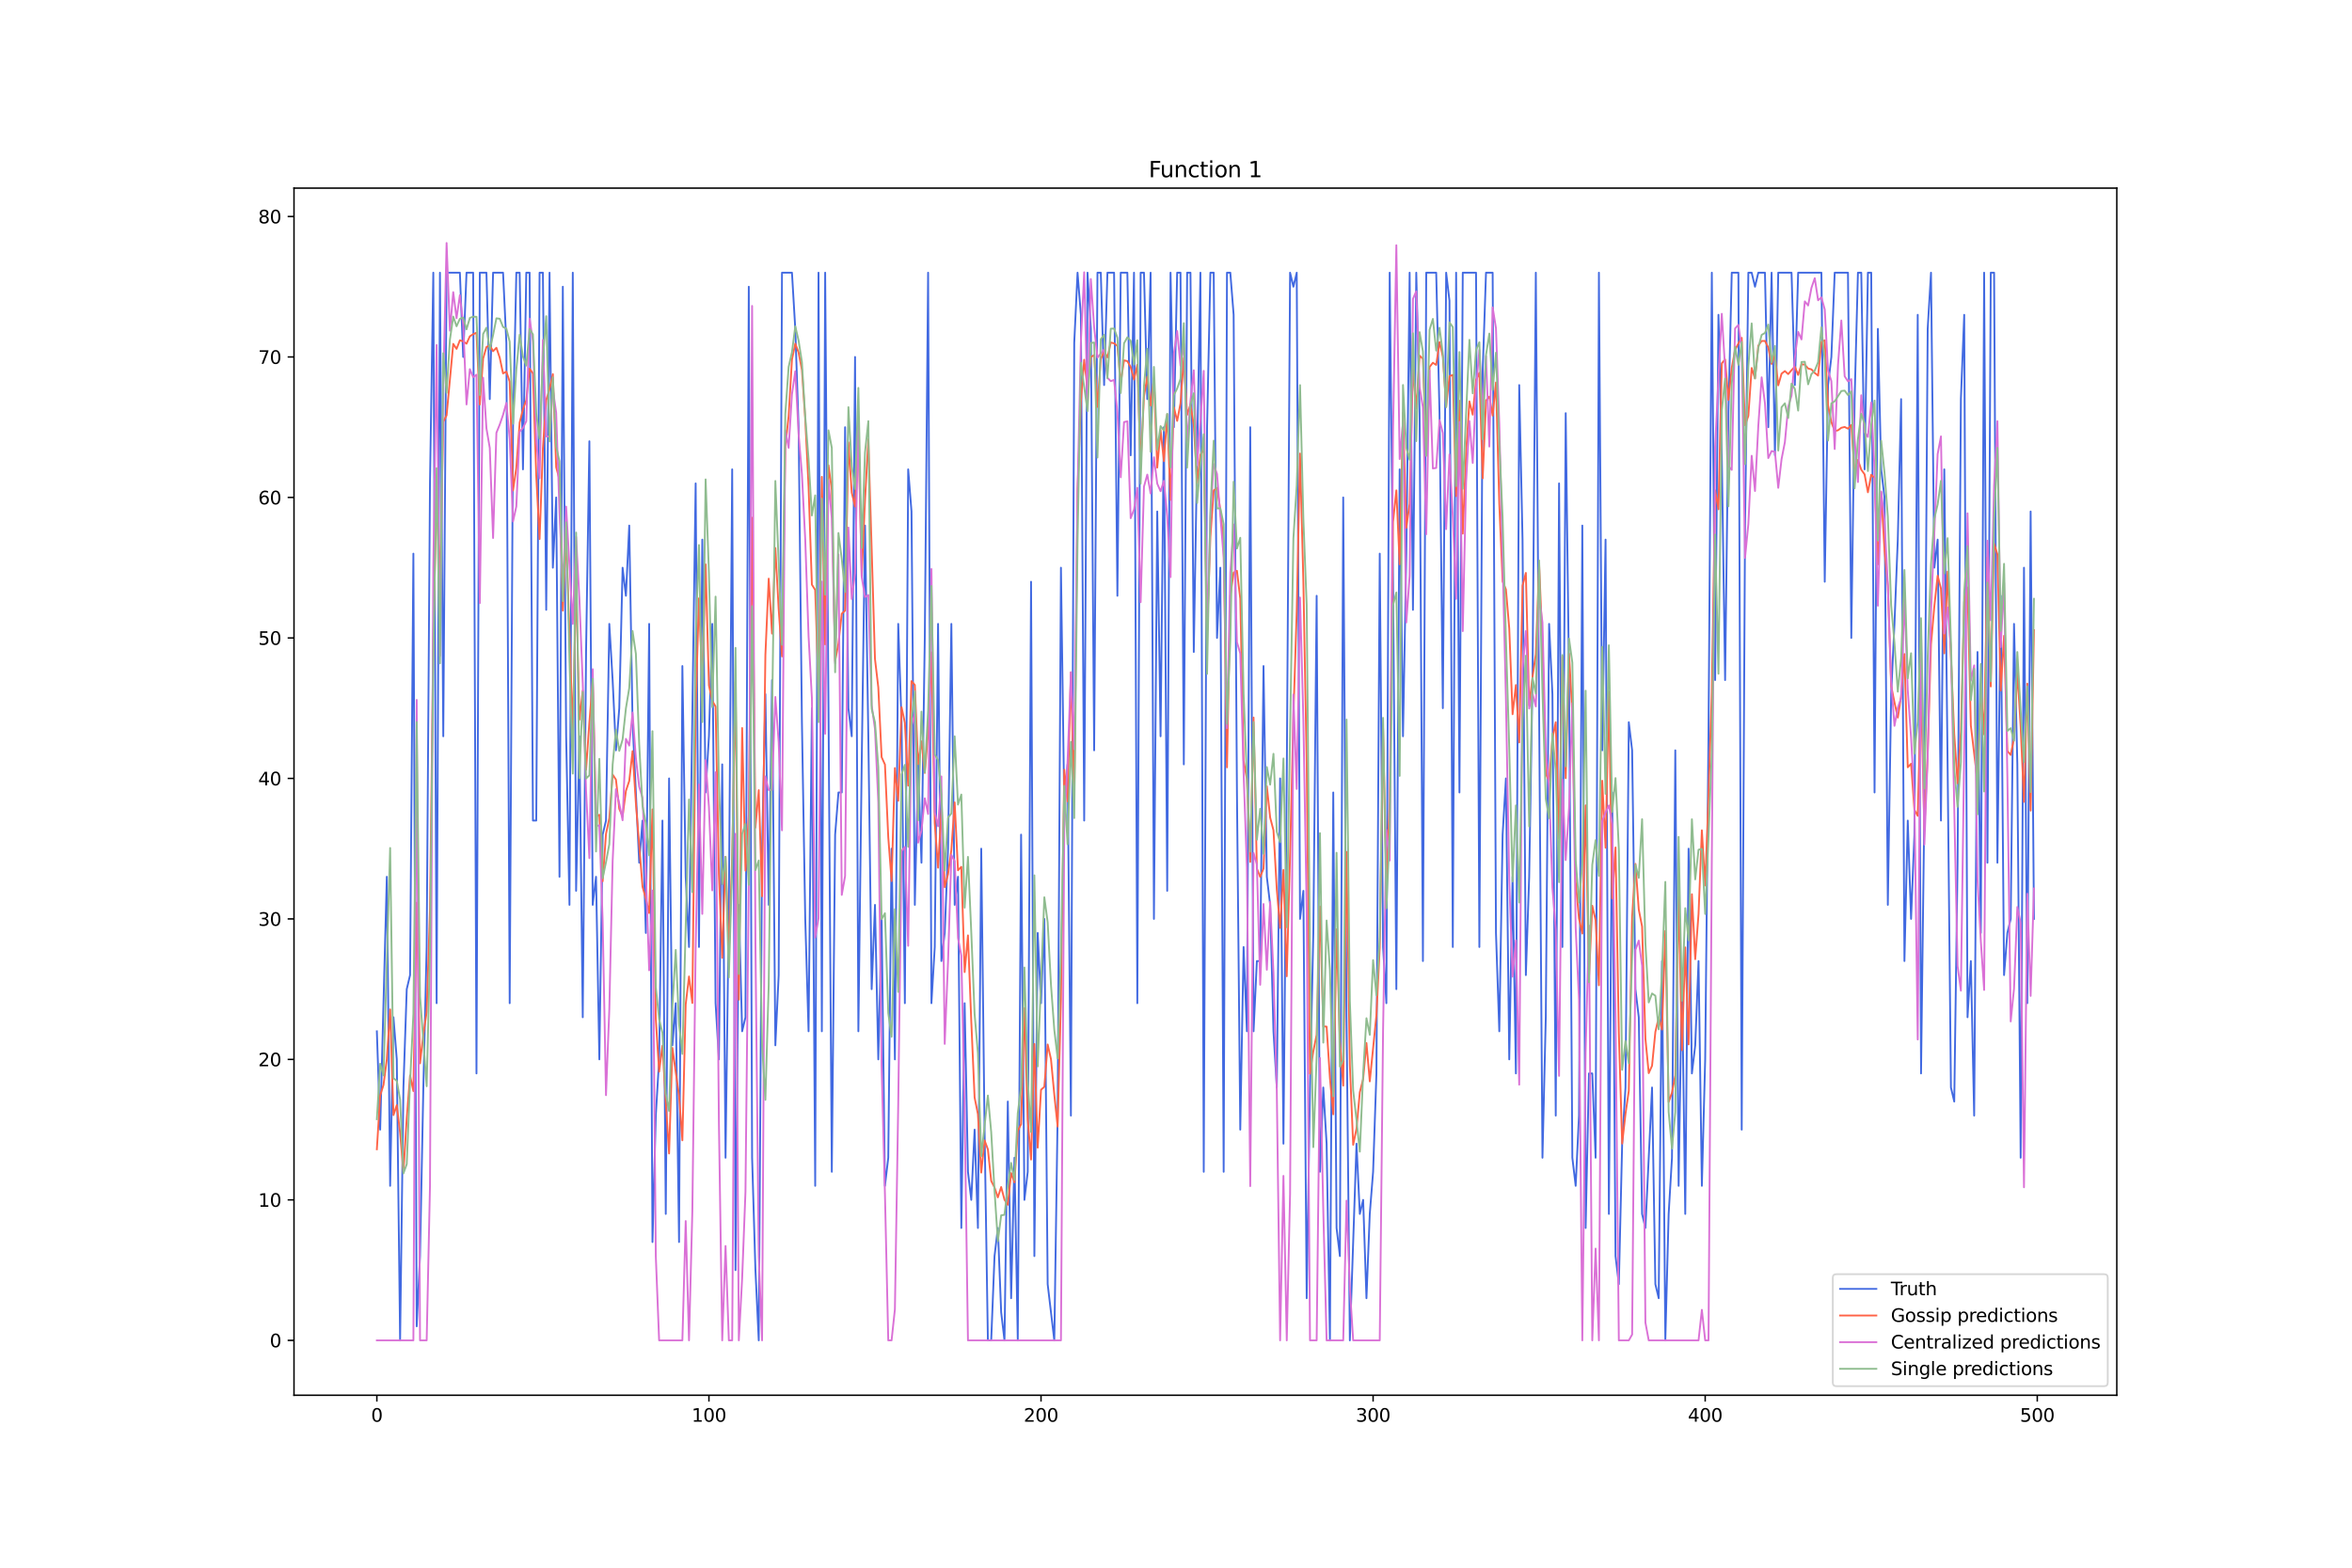 <?xml version="1.0" encoding="utf-8" standalone="no"?>
<!DOCTYPE svg PUBLIC "-//W3C//DTD SVG 1.1//EN"
  "http://www.w3.org/Graphics/SVG/1.1/DTD/svg11.dtd">
<svg xmlns:xlink="http://www.w3.org/1999/xlink" width="1296pt" height="864pt" viewBox="0 0 1296 864" xmlns="http://www.w3.org/2000/svg" version="1.1">
 <defs>
  <style type="text/css">*{stroke-linejoin: round; stroke-linecap: butt}</style>
 </defs>
 <g id="figure_1">
  <g id="patch_1">
   <path d="M 0 864 
L 1296 864 
L 1296 0 
L 0 0 
z
" style="fill: #ffffff"/>
  </g>
  <g id="axes_1">
   <g id="patch_2">
    <path d="M 162 768.96 
L 1166.4 768.96 
L 1166.4 103.68 
L 162 103.68 
z
" style="fill: #ffffff"/>
   </g>
   <g id="matplotlib.axis_1">
    <g id="xtick_1">
     <g id="line2d_1">
      <defs>
       <path id="m1294fb8767" d="M 0 0 
L 0 3.5 
" style="stroke: #000000; stroke-width: 0.8"/>
      </defs>
      <g>
       <use xlink:href="#m1294fb8767" x="207.655" y="768.96" style="stroke: #000000; stroke-width: 0.8"/>
      </g>
     </g>
     <g id="text_1">
      <!-- 0 -->
      <g transform="translate(204.473 783.558) scale(0.1 -0.1)">
       <defs>
        <path id="DejaVuSans-30" d="M 2034 4250 
Q 1547 4250 1301 3770 
Q 1056 3291 1056 2328 
Q 1056 1369 1301 889 
Q 1547 409 2034 409 
Q 2525 409 2770 889 
Q 3016 1369 3016 2328 
Q 3016 3291 2770 3770 
Q 2525 4250 2034 4250 
z
M 2034 4750 
Q 2819 4750 3233 4129 
Q 3647 3509 3647 2328 
Q 3647 1150 3233 529 
Q 2819 -91 2034 -91 
Q 1250 -91 836 529 
Q 422 1150 422 2328 
Q 422 3509 836 4129 
Q 1250 4750 2034 4750 
z
" transform="scale(0.016)"/>
       </defs>
       <use xlink:href="#DejaVuSans-30"/>
      </g>
     </g>
    </g>
    <g id="xtick_2">
     <g id="line2d_2">
      <g>
       <use xlink:href="#m1294fb8767" x="390.639" y="768.96" style="stroke: #000000; stroke-width: 0.8"/>
      </g>
     </g>
     <g id="text_2">
      <!-- 100 -->
      <g transform="translate(381.095 783.558) scale(0.1 -0.1)">
       <defs>
        <path id="DejaVuSans-31" d="M 794 531 
L 1825 531 
L 1825 4091 
L 703 3866 
L 703 4441 
L 1819 4666 
L 2450 4666 
L 2450 531 
L 3481 531 
L 3481 0 
L 794 0 
L 794 531 
z
" transform="scale(0.016)"/>
       </defs>
       <use xlink:href="#DejaVuSans-31"/>
       <use xlink:href="#DejaVuSans-30" x="63.623"/>
       <use xlink:href="#DejaVuSans-30" x="127.246"/>
      </g>
     </g>
    </g>
    <g id="xtick_3">
     <g id="line2d_3">
      <g>
       <use xlink:href="#m1294fb8767" x="573.623" y="768.96" style="stroke: #000000; stroke-width: 0.8"/>
      </g>
     </g>
     <g id="text_3">
      <!-- 200 -->
      <g transform="translate(564.079 783.558) scale(0.1 -0.1)">
       <defs>
        <path id="DejaVuSans-32" d="M 1228 531 
L 3431 531 
L 3431 0 
L 469 0 
L 469 531 
Q 828 903 1448 1529 
Q 2069 2156 2228 2338 
Q 2531 2678 2651 2914 
Q 2772 3150 2772 3378 
Q 2772 3750 2511 3984 
Q 2250 4219 1831 4219 
Q 1534 4219 1204 4116 
Q 875 4013 500 3803 
L 500 4441 
Q 881 4594 1212 4672 
Q 1544 4750 1819 4750 
Q 2544 4750 2975 4387 
Q 3406 4025 3406 3419 
Q 3406 3131 3298 2873 
Q 3191 2616 2906 2266 
Q 2828 2175 2409 1742 
Q 1991 1309 1228 531 
z
" transform="scale(0.016)"/>
       </defs>
       <use xlink:href="#DejaVuSans-32"/>
       <use xlink:href="#DejaVuSans-30" x="63.623"/>
       <use xlink:href="#DejaVuSans-30" x="127.246"/>
      </g>
     </g>
    </g>
    <g id="xtick_4">
     <g id="line2d_4">
      <g>
       <use xlink:href="#m1294fb8767" x="756.607" y="768.96" style="stroke: #000000; stroke-width: 0.8"/>
      </g>
     </g>
     <g id="text_4">
      <!-- 300 -->
      <g transform="translate(747.063 783.558) scale(0.1 -0.1)">
       <defs>
        <path id="DejaVuSans-33" d="M 2597 2516 
Q 3050 2419 3304 2112 
Q 3559 1806 3559 1356 
Q 3559 666 3084 287 
Q 2609 -91 1734 -91 
Q 1441 -91 1130 -33 
Q 819 25 488 141 
L 488 750 
Q 750 597 1062 519 
Q 1375 441 1716 441 
Q 2309 441 2620 675 
Q 2931 909 2931 1356 
Q 2931 1769 2642 2001 
Q 2353 2234 1838 2234 
L 1294 2234 
L 1294 2753 
L 1863 2753 
Q 2328 2753 2575 2939 
Q 2822 3125 2822 3475 
Q 2822 3834 2567 4026 
Q 2313 4219 1838 4219 
Q 1578 4219 1281 4162 
Q 984 4106 628 3988 
L 628 4550 
Q 988 4650 1302 4700 
Q 1616 4750 1894 4750 
Q 2613 4750 3031 4423 
Q 3450 4097 3450 3541 
Q 3450 3153 3228 2886 
Q 3006 2619 2597 2516 
z
" transform="scale(0.016)"/>
       </defs>
       <use xlink:href="#DejaVuSans-33"/>
       <use xlink:href="#DejaVuSans-30" x="63.623"/>
       <use xlink:href="#DejaVuSans-30" x="127.246"/>
      </g>
     </g>
    </g>
    <g id="xtick_5">
     <g id="line2d_5">
      <g>
       <use xlink:href="#m1294fb8767" x="939.591" y="768.96" style="stroke: #000000; stroke-width: 0.8"/>
      </g>
     </g>
     <g id="text_5">
      <!-- 400 -->
      <g transform="translate(930.047 783.558) scale(0.1 -0.1)">
       <defs>
        <path id="DejaVuSans-34" d="M 2419 4116 
L 825 1625 
L 2419 1625 
L 2419 4116 
z
M 2253 4666 
L 3047 4666 
L 3047 1625 
L 3713 1625 
L 3713 1100 
L 3047 1100 
L 3047 0 
L 2419 0 
L 2419 1100 
L 313 1100 
L 313 1709 
L 2253 4666 
z
" transform="scale(0.016)"/>
       </defs>
       <use xlink:href="#DejaVuSans-34"/>
       <use xlink:href="#DejaVuSans-30" x="63.623"/>
       <use xlink:href="#DejaVuSans-30" x="127.246"/>
      </g>
     </g>
    </g>
    <g id="xtick_6">
     <g id="line2d_6">
      <g>
       <use xlink:href="#m1294fb8767" x="1122.575" y="768.96" style="stroke: #000000; stroke-width: 0.8"/>
      </g>
     </g>
     <g id="text_6">
      <!-- 500 -->
      <g transform="translate(1113.032 783.558) scale(0.1 -0.1)">
       <defs>
        <path id="DejaVuSans-35" d="M 691 4666 
L 3169 4666 
L 3169 4134 
L 1269 4134 
L 1269 2991 
Q 1406 3038 1543 3061 
Q 1681 3084 1819 3084 
Q 2600 3084 3056 2656 
Q 3513 2228 3513 1497 
Q 3513 744 3044 326 
Q 2575 -91 1722 -91 
Q 1428 -91 1123 -41 
Q 819 9 494 109 
L 494 744 
Q 775 591 1075 516 
Q 1375 441 1709 441 
Q 2250 441 2565 725 
Q 2881 1009 2881 1497 
Q 2881 1984 2565 2268 
Q 2250 2553 1709 2553 
Q 1456 2553 1204 2497 
Q 953 2441 691 2322 
L 691 4666 
z
" transform="scale(0.016)"/>
       </defs>
       <use xlink:href="#DejaVuSans-35"/>
       <use xlink:href="#DejaVuSans-30" x="63.623"/>
       <use xlink:href="#DejaVuSans-30" x="127.246"/>
      </g>
     </g>
    </g>
   </g>
   <g id="matplotlib.axis_2">
    <g id="ytick_1">
     <g id="line2d_7">
      <defs>
       <path id="m67f935467a" d="M 0 0 
L -3.5 0 
" style="stroke: #000000; stroke-width: 0.8"/>
      </defs>
      <g>
       <use xlink:href="#m67f935467a" x="162" y="738.72" style="stroke: #000000; stroke-width: 0.8"/>
      </g>
     </g>
     <g id="text_7">
      <!-- 0 -->
      <g transform="translate(148.637 742.519) scale(0.1 -0.1)">
       <use xlink:href="#DejaVuSans-30"/>
      </g>
     </g>
    </g>
    <g id="ytick_2">
     <g id="line2d_8">
      <g>
       <use xlink:href="#m67f935467a" x="162" y="661.293" style="stroke: #000000; stroke-width: 0.8"/>
      </g>
     </g>
     <g id="text_8">
      <!-- 10 -->
      <g transform="translate(142.275 665.093) scale(0.1 -0.1)">
       <use xlink:href="#DejaVuSans-31"/>
       <use xlink:href="#DejaVuSans-30" x="63.623"/>
      </g>
     </g>
    </g>
    <g id="ytick_3">
     <g id="line2d_9">
      <g>
       <use xlink:href="#m67f935467a" x="162" y="583.867" style="stroke: #000000; stroke-width: 0.8"/>
      </g>
     </g>
     <g id="text_9">
      <!-- 20 -->
      <g transform="translate(142.275 587.666) scale(0.1 -0.1)">
       <use xlink:href="#DejaVuSans-32"/>
       <use xlink:href="#DejaVuSans-30" x="63.623"/>
      </g>
     </g>
    </g>
    <g id="ytick_4">
     <g id="line2d_10">
      <g>
       <use xlink:href="#m67f935467a" x="162" y="506.44" style="stroke: #000000; stroke-width: 0.8"/>
      </g>
     </g>
     <g id="text_10">
      <!-- 30 -->
      <g transform="translate(142.275 510.24) scale(0.1 -0.1)">
       <use xlink:href="#DejaVuSans-33"/>
       <use xlink:href="#DejaVuSans-30" x="63.623"/>
      </g>
     </g>
    </g>
    <g id="ytick_5">
     <g id="line2d_11">
      <g>
       <use xlink:href="#m67f935467a" x="162" y="429.014" style="stroke: #000000; stroke-width: 0.8"/>
      </g>
     </g>
     <g id="text_11">
      <!-- 40 -->
      <g transform="translate(142.275 432.813) scale(0.1 -0.1)">
       <use xlink:href="#DejaVuSans-34"/>
       <use xlink:href="#DejaVuSans-30" x="63.623"/>
      </g>
     </g>
    </g>
    <g id="ytick_6">
     <g id="line2d_12">
      <g>
       <use xlink:href="#m67f935467a" x="162" y="351.587" style="stroke: #000000; stroke-width: 0.8"/>
      </g>
     </g>
     <g id="text_12">
      <!-- 50 -->
      <g transform="translate(142.275 355.386) scale(0.1 -0.1)">
       <use xlink:href="#DejaVuSans-35"/>
       <use xlink:href="#DejaVuSans-30" x="63.623"/>
      </g>
     </g>
    </g>
    <g id="ytick_7">
     <g id="line2d_13">
      <g>
       <use xlink:href="#m67f935467a" x="162" y="274.161" style="stroke: #000000; stroke-width: 0.8"/>
      </g>
     </g>
     <g id="text_13">
      <!-- 60 -->
      <g transform="translate(142.275 277.96) scale(0.1 -0.1)">
       <defs>
        <path id="DejaVuSans-36" d="M 2113 2584 
Q 1688 2584 1439 2293 
Q 1191 2003 1191 1497 
Q 1191 994 1439 701 
Q 1688 409 2113 409 
Q 2538 409 2786 701 
Q 3034 994 3034 1497 
Q 3034 2003 2786 2293 
Q 2538 2584 2113 2584 
z
M 3366 4563 
L 3366 3988 
Q 3128 4100 2886 4159 
Q 2644 4219 2406 4219 
Q 1781 4219 1451 3797 
Q 1122 3375 1075 2522 
Q 1259 2794 1537 2939 
Q 1816 3084 2150 3084 
Q 2853 3084 3261 2657 
Q 3669 2231 3669 1497 
Q 3669 778 3244 343 
Q 2819 -91 2113 -91 
Q 1303 -91 875 529 
Q 447 1150 447 2328 
Q 447 3434 972 4092 
Q 1497 4750 2381 4750 
Q 2619 4750 2861 4703 
Q 3103 4656 3366 4563 
z
" transform="scale(0.016)"/>
       </defs>
       <use xlink:href="#DejaVuSans-36"/>
       <use xlink:href="#DejaVuSans-30" x="63.623"/>
      </g>
     </g>
    </g>
    <g id="ytick_8">
     <g id="line2d_14">
      <g>
       <use xlink:href="#m67f935467a" x="162" y="196.734" style="stroke: #000000; stroke-width: 0.8"/>
      </g>
     </g>
     <g id="text_14">
      <!-- 70 -->
      <g transform="translate(142.275 200.533) scale(0.1 -0.1)">
       <defs>
        <path id="DejaVuSans-37" d="M 525 4666 
L 3525 4666 
L 3525 4397 
L 1831 0 
L 1172 0 
L 2766 4134 
L 525 4134 
L 525 4666 
z
" transform="scale(0.016)"/>
       </defs>
       <use xlink:href="#DejaVuSans-37"/>
       <use xlink:href="#DejaVuSans-30" x="63.623"/>
      </g>
     </g>
    </g>
    <g id="ytick_9">
     <g id="line2d_15">
      <g>
       <use xlink:href="#m67f935467a" x="162" y="119.307" style="stroke: #000000; stroke-width: 0.8"/>
      </g>
     </g>
     <g id="text_15">
      <!-- 80 -->
      <g transform="translate(142.275 123.107) scale(0.1 -0.1)">
       <defs>
        <path id="DejaVuSans-38" d="M 2034 2216 
Q 1584 2216 1326 1975 
Q 1069 1734 1069 1313 
Q 1069 891 1326 650 
Q 1584 409 2034 409 
Q 2484 409 2743 651 
Q 3003 894 3003 1313 
Q 3003 1734 2745 1975 
Q 2488 2216 2034 2216 
z
M 1403 2484 
Q 997 2584 770 2862 
Q 544 3141 544 3541 
Q 544 4100 942 4425 
Q 1341 4750 2034 4750 
Q 2731 4750 3128 4425 
Q 3525 4100 3525 3541 
Q 3525 3141 3298 2862 
Q 3072 2584 2669 2484 
Q 3125 2378 3379 2068 
Q 3634 1759 3634 1313 
Q 3634 634 3220 271 
Q 2806 -91 2034 -91 
Q 1263 -91 848 271 
Q 434 634 434 1313 
Q 434 1759 690 2068 
Q 947 2378 1403 2484 
z
M 1172 3481 
Q 1172 3119 1398 2916 
Q 1625 2713 2034 2713 
Q 2441 2713 2670 2916 
Q 2900 3119 2900 3481 
Q 2900 3844 2670 4047 
Q 2441 4250 2034 4250 
Q 1625 4250 1398 4047 
Q 1172 3844 1172 3481 
z
" transform="scale(0.016)"/>
       </defs>
       <use xlink:href="#DejaVuSans-38"/>
       <use xlink:href="#DejaVuSans-30" x="63.623"/>
      </g>
     </g>
    </g>
   </g>
   <g id="line2d_16">
    <path d="M 207.655 568.382 
L 209.484 622.58 
L 213.144 483.212 
L 214.974 653.551 
L 216.804 560.639 
L 218.634 583.867 
L 220.463 738.72 
L 222.293 599.352 
L 224.123 545.154 
L 225.953 537.411 
L 227.783 305.131 
L 229.613 730.977 
L 231.442 692.264 
L 233.272 599.352 
L 235.102 521.926 
L 236.932 266.418 
L 238.762 150.278 
L 240.592 552.896 
L 242.422 150.278 
L 244.251 405.786 
L 246.081 150.278 
L 253.401 150.278 
L 255.23 196.734 
L 257.06 150.278 
L 260.72 150.278 
L 262.55 591.61 
L 264.38 150.278 
L 268.039 150.278 
L 269.869 219.962 
L 271.699 150.278 
L 277.189 150.278 
L 279.018 188.991 
L 280.848 552.896 
L 282.678 235.447 
L 284.508 150.278 
L 286.338 150.278 
L 288.168 258.675 
L 289.997 150.278 
L 291.827 150.278 
L 293.657 452.242 
L 295.487 452.242 
L 297.317 150.278 
L 299.147 150.278 
L 300.976 336.102 
L 302.806 150.278 
L 304.636 312.874 
L 306.466 274.161 
L 308.296 483.212 
L 310.126 158.021 
L 311.956 405.786 
L 313.785 498.698 
L 315.615 150.278 
L 317.445 490.955 
L 319.275 405.786 
L 321.105 560.639 
L 322.935 359.33 
L 324.764 243.19 
L 326.594 498.698 
L 328.424 483.212 
L 330.254 583.867 
L 332.084 459.984 
L 333.914 452.242 
L 335.743 343.845 
L 337.573 374.815 
L 339.403 413.528 
L 341.233 390.3 
L 343.063 312.874 
L 344.893 328.359 
L 346.723 289.646 
L 348.552 398.043 
L 352.212 475.47 
L 354.042 452.242 
L 355.872 514.183 
L 357.702 343.845 
L 359.531 684.521 
L 361.361 614.837 
L 363.191 583.867 
L 365.021 452.242 
L 366.851 669.036 
L 368.681 429.014 
L 370.51 576.124 
L 372.34 552.896 
L 374.17 684.521 
L 376 367.072 
L 377.83 483.212 
L 379.66 521.926 
L 383.319 266.418 
L 385.149 521.926 
L 386.979 297.389 
L 388.809 436.756 
L 390.639 405.786 
L 392.469 343.845 
L 394.298 552.896 
L 396.128 583.867 
L 397.958 421.271 
L 399.788 638.065 
L 401.618 498.698 
L 403.448 258.675 
L 405.277 700.007 
L 407.107 498.698 
L 408.937 568.382 
L 410.767 560.639 
L 412.597 158.021 
L 414.427 638.065 
L 416.256 700.007 
L 418.086 738.72 
L 419.916 467.727 
L 421.746 382.558 
L 423.576 498.698 
L 425.406 374.815 
L 427.236 576.124 
L 429.065 537.411 
L 430.895 150.278 
L 436.385 150.278 
L 438.215 181.249 
L 440.044 235.447 
L 441.874 398.043 
L 443.704 506.44 
L 445.534 568.382 
L 447.364 390.3 
L 449.194 653.551 
L 451.023 150.278 
L 452.853 568.382 
L 454.683 150.278 
L 456.513 390.3 
L 458.343 645.808 
L 460.173 459.984 
L 462.003 436.756 
L 463.832 436.756 
L 465.662 235.447 
L 467.492 390.3 
L 469.322 405.786 
L 471.152 196.734 
L 472.982 568.382 
L 474.811 421.271 
L 476.641 289.646 
L 478.471 405.786 
L 480.301 545.154 
L 482.131 498.698 
L 483.961 583.867 
L 485.79 506.44 
L 487.62 653.551 
L 489.45 638.065 
L 491.28 467.727 
L 493.11 583.867 
L 494.94 343.845 
L 496.77 398.043 
L 498.599 552.896 
L 500.429 258.675 
L 502.259 281.903 
L 504.089 498.698 
L 505.919 421.271 
L 507.749 475.47 
L 509.578 351.587 
L 511.408 150.278 
L 513.238 552.896 
L 515.068 521.926 
L 516.898 343.845 
L 518.728 529.668 
L 520.557 514.183 
L 522.387 467.727 
L 524.217 343.845 
L 526.047 498.698 
L 527.877 483.212 
L 529.707 676.779 
L 531.536 552.896 
L 533.366 645.808 
L 535.196 661.293 
L 537.026 622.58 
L 538.856 676.779 
L 540.686 467.727 
L 542.516 622.58 
L 544.345 738.72 
L 546.175 738.72 
L 548.005 692.264 
L 549.835 676.779 
L 551.665 723.235 
L 553.495 738.72 
L 555.324 607.095 
L 557.154 715.492 
L 558.984 638.065 
L 560.814 738.72 
L 562.644 459.984 
L 564.474 661.293 
L 566.303 645.808 
L 568.133 320.617 
L 569.963 692.264 
L 571.793 514.183 
L 573.623 552.896 
L 575.453 506.44 
L 577.283 707.749 
L 580.942 738.72 
L 582.772 614.837 
L 584.602 312.874 
L 586.432 444.499 
L 588.262 421.271 
L 590.091 614.837 
L 591.921 188.991 
L 593.751 150.278 
L 595.581 173.506 
L 597.411 452.242 
L 599.241 150.278 
L 601.07 181.249 
L 602.9 413.528 
L 604.73 150.278 
L 606.56 150.278 
L 608.39 212.219 
L 610.22 150.278 
L 613.879 150.278 
L 615.709 328.359 
L 617.539 150.278 
L 621.199 150.278 
L 623.029 250.933 
L 624.858 150.278 
L 626.688 552.896 
L 628.518 150.278 
L 630.348 150.278 
L 632.178 219.962 
L 634.008 150.278 
L 635.837 506.44 
L 637.667 281.903 
L 639.497 405.786 
L 641.327 235.447 
L 643.157 490.955 
L 644.987 150.278 
L 646.817 235.447 
L 648.646 150.278 
L 650.476 150.278 
L 652.306 421.271 
L 654.136 150.278 
L 655.966 150.278 
L 657.796 359.33 
L 659.625 250.933 
L 661.455 150.278 
L 663.285 645.808 
L 665.115 235.447 
L 666.945 150.278 
L 668.775 150.278 
L 670.604 351.587 
L 672.434 312.874 
L 674.264 645.808 
L 676.094 150.278 
L 677.924 150.278 
L 679.754 173.506 
L 681.583 436.756 
L 683.413 622.58 
L 685.243 521.926 
L 687.073 568.382 
L 688.903 235.447 
L 690.733 568.382 
L 692.563 529.668 
L 694.392 529.668 
L 696.222 367.072 
L 698.052 483.212 
L 699.882 498.698 
L 701.712 568.382 
L 703.542 599.352 
L 705.371 429.014 
L 707.201 630.323 
L 709.031 429.014 
L 710.861 150.278 
L 712.691 158.021 
L 714.521 150.278 
L 716.35 506.44 
L 718.18 490.955 
L 720.01 715.492 
L 721.84 599.352 
L 723.67 514.183 
L 725.5 328.359 
L 727.33 645.808 
L 729.159 599.352 
L 730.989 630.323 
L 732.819 738.72 
L 734.649 436.756 
L 736.479 676.779 
L 738.309 692.264 
L 740.138 274.161 
L 741.968 560.639 
L 743.798 738.72 
L 747.458 630.323 
L 749.288 669.036 
L 751.117 661.293 
L 752.947 715.492 
L 754.777 669.036 
L 756.607 645.808 
L 758.437 591.61 
L 760.267 305.131 
L 762.097 521.926 
L 763.926 552.896 
L 765.756 150.278 
L 767.586 320.617 
L 769.416 545.154 
L 771.246 258.675 
L 773.076 405.786 
L 774.905 305.131 
L 776.735 150.278 
L 778.565 336.102 
L 780.395 150.278 
L 782.225 227.705 
L 784.055 529.668 
L 785.884 150.278 
L 791.374 150.278 
L 793.204 227.705 
L 795.034 390.3 
L 796.864 150.278 
L 798.693 165.763 
L 800.523 521.926 
L 802.353 150.278 
L 804.183 436.756 
L 806.013 150.278 
L 813.332 150.278 
L 815.162 521.926 
L 816.992 204.477 
L 818.822 150.278 
L 822.481 150.278 
L 824.311 514.183 
L 826.141 568.382 
L 827.971 459.984 
L 829.801 429.014 
L 831.63 583.867 
L 833.46 483.212 
L 835.29 591.61 
L 837.12 212.219 
L 838.95 297.389 
L 840.78 537.411 
L 842.61 483.212 
L 844.439 374.815 
L 846.269 150.278 
L 849.929 638.065 
L 851.759 560.639 
L 853.589 343.845 
L 855.418 382.558 
L 857.248 614.837 
L 859.078 266.418 
L 860.908 521.926 
L 862.738 227.705 
L 864.568 374.815 
L 866.397 638.065 
L 868.227 653.551 
L 870.057 614.837 
L 871.887 289.646 
L 873.717 676.779 
L 875.547 591.61 
L 877.377 591.61 
L 879.206 638.065 
L 881.036 150.278 
L 882.866 413.528 
L 884.696 297.389 
L 886.526 669.036 
L 888.356 436.756 
L 890.185 692.264 
L 892.015 707.749 
L 893.845 630.323 
L 895.675 599.352 
L 897.505 398.043 
L 899.335 413.528 
L 901.164 545.154 
L 902.994 560.639 
L 904.824 669.036 
L 906.654 676.779 
L 910.314 599.352 
L 912.144 707.749 
L 913.973 715.492 
L 915.803 529.668 
L 917.633 738.72 
L 919.463 669.036 
L 921.293 638.065 
L 923.123 413.528 
L 924.952 653.551 
L 926.782 537.411 
L 928.612 669.036 
L 930.442 467.727 
L 932.272 591.61 
L 934.102 576.124 
L 935.931 529.668 
L 937.761 653.551 
L 939.591 583.867 
L 941.421 405.786 
L 943.251 150.278 
L 945.081 374.815 
L 946.911 173.506 
L 948.74 250.933 
L 950.57 374.815 
L 952.4 227.705 
L 954.23 150.278 
L 957.89 150.278 
L 959.719 622.58 
L 961.549 289.646 
L 963.379 150.278 
L 965.209 150.278 
L 967.039 158.021 
L 968.869 150.278 
L 972.528 150.278 
L 974.358 235.447 
L 976.188 150.278 
L 978.018 250.933 
L 979.848 150.278 
L 987.167 150.278 
L 988.997 212.219 
L 990.827 150.278 
L 1003.636 150.278 
L 1005.465 320.617 
L 1007.295 212.219 
L 1009.125 196.734 
L 1010.955 150.278 
L 1018.274 150.278 
L 1020.104 351.587 
L 1021.934 219.962 
L 1023.764 150.278 
L 1025.594 150.278 
L 1027.424 258.675 
L 1029.253 150.278 
L 1031.083 150.278 
L 1032.913 436.756 
L 1034.743 181.249 
L 1036.573 258.675 
L 1038.403 274.161 
L 1040.232 498.698 
L 1042.062 382.558 
L 1043.892 343.845 
L 1045.722 297.389 
L 1047.552 219.962 
L 1049.382 529.668 
L 1051.211 452.242 
L 1053.041 506.44 
L 1054.871 459.984 
L 1056.701 173.506 
L 1058.531 591.61 
L 1060.361 444.499 
L 1062.191 181.249 
L 1064.02 150.278 
L 1065.85 312.874 
L 1067.68 297.389 
L 1069.51 452.242 
L 1071.34 258.675 
L 1073.17 421.271 
L 1074.999 599.352 
L 1076.829 607.095 
L 1078.659 475.47 
L 1080.489 219.962 
L 1082.319 173.506 
L 1084.149 560.639 
L 1085.978 529.668 
L 1087.808 614.837 
L 1089.638 359.33 
L 1091.468 514.183 
L 1093.298 150.278 
L 1095.128 475.47 
L 1096.958 150.278 
L 1098.787 150.278 
L 1100.617 475.47 
L 1102.447 328.359 
L 1104.277 537.411 
L 1106.107 514.183 
L 1107.937 506.44 
L 1109.766 343.845 
L 1111.596 421.271 
L 1113.426 638.065 
L 1115.256 312.874 
L 1117.086 552.896 
L 1118.916 281.903 
L 1120.745 506.44 
L 1120.745 506.44 
" clip-path="url(#pecef0b398e)" style="fill: none; stroke: #4169e1; stroke-linecap: square"/>
   </g>
   <g id="line2d_17">
    <path d="M 207.655 633.403 
L 209.484 603.765 
L 211.314 597.922 
L 213.144 583.854 
L 214.974 556.305 
L 216.804 614.576 
L 218.634 609.06 
L 220.463 624.303 
L 222.293 645.956 
L 224.123 616.39 
L 225.953 592.751 
L 227.783 601.353 
L 229.613 497.48 
L 231.442 586.056 
L 233.272 570.021 
L 235.102 557.796 
L 236.932 501.319 
L 238.762 351.079 
L 240.592 271.803 
L 242.422 322.277 
L 244.251 232.395 
L 246.081 228.943 
L 249.741 189.516 
L 251.571 192.287 
L 253.401 187.55 
L 255.23 188.133 
L 257.06 189.427 
L 258.89 185.355 
L 260.72 184.195 
L 262.55 183.367 
L 264.38 222.933 
L 266.209 197.599 
L 268.039 191.25 
L 269.869 190.227 
L 271.699 193.563 
L 273.529 191.672 
L 275.359 197.144 
L 277.189 205.813 
L 279.018 204.821 
L 280.848 210.283 
L 282.678 270.311 
L 284.508 257.903 
L 286.338 232.87 
L 288.168 225.518 
L 289.997 220.533 
L 291.827 203.179 
L 293.657 205.787 
L 295.487 262.329 
L 297.317 297.09 
L 299.147 247.043 
L 300.976 220.5 
L 302.806 214.352 
L 304.636 206.18 
L 306.466 257.499 
L 308.296 264.31 
L 310.126 336.532 
L 311.956 295.185 
L 315.615 402.413 
L 317.445 320.723 
L 319.275 396.655 
L 321.105 380.607 
L 322.935 424.28 
L 324.764 398.08 
L 326.594 374.982 
L 328.424 450.031 
L 330.254 449.035 
L 332.084 485.706 
L 333.914 459.639 
L 335.743 451.015 
L 337.573 426.885 
L 339.403 429.681 
L 341.233 445.81 
L 343.063 449.941 
L 344.893 435.898 
L 346.723 430.396 
L 348.552 413.971 
L 350.382 442.638 
L 354.042 488.691 
L 355.872 495.29 
L 357.702 503.204 
L 359.531 446.082 
L 361.361 561.625 
L 363.191 590.658 
L 365.021 576.32 
L 366.851 607.245 
L 368.681 635.728 
L 370.51 577.543 
L 374.17 603.96 
L 376 628.46 
L 377.83 553.589 
L 379.66 538.16 
L 381.489 552.789 
L 383.319 390.752 
L 385.149 329.749 
L 386.979 377.329 
L 388.809 311.026 
L 390.639 377.77 
L 392.469 386.206 
L 394.298 389.424 
L 396.128 481.766 
L 397.958 527.892 
L 399.788 472.169 
L 401.618 525.551 
L 403.448 471.762 
L 405.277 375.829 
L 407.107 550.966 
L 408.937 401.238 
L 410.767 479.837 
L 412.597 449.284 
L 414.427 285.316 
L 416.256 456.146 
L 418.086 435.473 
L 419.916 493.97 
L 421.746 360.893 
L 423.576 318.912 
L 425.406 349.189 
L 427.236 302.022 
L 429.065 335.678 
L 430.895 361.777 
L 432.725 246.028 
L 434.555 229.34 
L 436.385 198.136 
L 438.215 189.404 
L 440.044 194.248 
L 441.874 203.876 
L 443.704 231.108 
L 445.534 268.198 
L 447.364 322.204 
L 449.194 325.126 
L 451.023 381.203 
L 452.853 262.793 
L 454.683 355.146 
L 456.513 256.386 
L 458.343 270.089 
L 460.173 364.343 
L 462.003 354.632 
L 463.832 338.212 
L 465.662 336.513 
L 467.492 243.764 
L 469.322 271.462 
L 471.152 279.191 
L 472.982 237.628 
L 474.811 317.455 
L 476.641 275.335 
L 478.471 242.107 
L 482.131 363.173 
L 483.961 378.821 
L 485.79 417.282 
L 487.62 421.342 
L 489.45 461.417 
L 491.28 485.576 
L 493.11 423.298 
L 494.94 441.332 
L 496.77 389.746 
L 498.599 398.355 
L 500.429 432.998 
L 502.259 375.359 
L 504.089 377.52 
L 505.919 421.149 
L 507.749 408.572 
L 509.578 425.986 
L 511.408 403.909 
L 513.238 359.454 
L 515.068 453.75 
L 516.898 478.226 
L 518.728 446.393 
L 520.557 488.953 
L 522.387 481.787 
L 524.217 468.488 
L 526.047 442.229 
L 527.877 479.646 
L 529.707 477.736 
L 531.536 535.741 
L 533.366 515.517 
L 535.196 562.837 
L 537.026 604.882 
L 538.856 613.994 
L 540.686 646.258 
L 542.516 628.501 
L 544.345 633.437 
L 546.175 650.828 
L 548.005 654.421 
L 549.835 659.909 
L 551.665 654.188 
L 553.495 661.212 
L 555.324 664.009 
L 557.154 646.496 
L 558.984 651.617 
L 560.814 623.277 
L 562.644 619.564 
L 564.474 555.559 
L 566.303 617.008 
L 568.133 639.063 
L 569.963 575.348 
L 571.793 632.516 
L 573.623 600.594 
L 575.453 598.98 
L 577.283 575.637 
L 579.112 583.748 
L 580.942 603.287 
L 582.772 620.892 
L 584.602 550.928 
L 586.432 424.207 
L 588.262 441.658 
L 590.091 370.533 
L 591.921 440.806 
L 593.751 269.958 
L 595.581 221.544 
L 597.411 198.265 
L 599.241 214.225 
L 601.07 196.8 
L 602.9 195.697 
L 604.73 224.24 
L 606.56 197.898 
L 608.39 193.574 
L 610.22 197.005 
L 612.05 188.752 
L 613.879 189.234 
L 615.709 190.618 
L 617.539 210.769 
L 619.369 198.579 
L 621.199 199.048 
L 623.029 202.26 
L 624.858 209.193 
L 626.688 201.066 
L 628.518 256.16 
L 630.348 218.539 
L 632.178 207.656 
L 634.008 223.528 
L 635.837 208.426 
L 637.667 257.723 
L 639.497 236.9 
L 641.327 254.142 
L 643.157 228.356 
L 644.987 275.553 
L 646.817 224.407 
L 648.646 231.976 
L 650.476 222.366 
L 652.306 197.179 
L 654.136 228.646 
L 655.966 222.883 
L 657.796 234.223 
L 659.625 266.103 
L 661.455 250.67 
L 663.285 247.538 
L 665.115 348.576 
L 666.945 295.885 
L 668.775 270.27 
L 670.604 268.904 
L 672.434 280.938 
L 674.264 299.472 
L 676.094 422.909 
L 677.924 328.497 
L 679.754 315.557 
L 681.583 314.571 
L 683.413 329.941 
L 685.243 419.264 
L 687.073 429.367 
L 688.903 475.031 
L 690.733 395.454 
L 692.563 478.737 
L 694.392 483.285 
L 696.222 478.659 
L 698.052 433.304 
L 699.882 450.576 
L 701.712 457.596 
L 703.542 490.199 
L 705.371 511.399 
L 707.201 479.456 
L 709.031 538.054 
L 710.861 471.312 
L 712.691 394.439 
L 714.521 337.007 
L 716.35 249.947 
L 718.18 320.414 
L 720.01 420.526 
L 721.84 591.726 
L 723.67 579.322 
L 725.5 570.333 
L 727.33 499.581 
L 729.159 565.637 
L 730.989 565.805 
L 732.819 594.18 
L 734.649 614.159 
L 736.479 512.156 
L 738.309 573.642 
L 740.138 598.319 
L 741.968 469.495 
L 743.798 586.968 
L 745.628 630.932 
L 747.458 622.141 
L 749.288 601.931 
L 751.117 594.723 
L 752.947 574.841 
L 754.777 595.987 
L 758.437 559.438 
L 760.267 522.301 
L 762.097 401.465 
L 763.926 486.703 
L 765.756 441.717 
L 767.586 287.607 
L 769.416 270.248 
L 771.246 311.03 
L 773.076 227.403 
L 774.905 290.849 
L 776.735 277.557 
L 778.565 202.517 
L 780.395 225.267 
L 782.225 196.007 
L 784.055 197.754 
L 785.884 249.627 
L 787.714 202.257 
L 789.544 199.924 
L 791.374 201.116 
L 793.204 188.539 
L 795.034 196.496 
L 796.864 224.132 
L 798.693 207.334 
L 800.523 206.617 
L 802.353 273.449 
L 804.183 220.833 
L 806.013 294.106 
L 807.843 249.411 
L 809.672 221.21 
L 811.502 228.544 
L 813.332 209.436 
L 815.162 205.411 
L 816.992 263.608 
L 818.822 220.742 
L 820.651 218.58 
L 822.481 229.076 
L 824.311 210.768 
L 826.141 277.739 
L 827.971 320.416 
L 829.801 324.878 
L 831.63 346.334 
L 833.46 393.639 
L 835.29 377.547 
L 837.12 409.183 
L 838.95 322.788 
L 840.78 315.753 
L 842.61 388.712 
L 844.439 373.252 
L 846.269 360.595 
L 848.099 311.141 
L 849.929 354.247 
L 851.759 426.546 
L 853.589 430.404 
L 855.418 406.964 
L 857.248 398.069 
L 859.078 462.028 
L 860.908 361.791 
L 862.738 428.879 
L 864.568 360.251 
L 866.397 393.118 
L 868.227 485.941 
L 870.057 506.295 
L 871.887 514.517 
L 873.717 443.857 
L 875.547 539.084 
L 877.377 499.182 
L 879.206 507.144 
L 881.036 543.025 
L 882.866 430.283 
L 884.696 467.234 
L 886.526 381.061 
L 888.356 495.13 
L 890.185 467.054 
L 892.015 569.348 
L 893.845 630.256 
L 895.675 613.892 
L 897.505 601.178 
L 899.335 505.363 
L 901.164 476.113 
L 902.994 501.315 
L 904.824 510.64 
L 906.654 572.383 
L 908.484 591.449 
L 910.314 587.361 
L 912.144 568.717 
L 913.973 560.723 
L 915.803 567.422 
L 917.633 513.028 
L 919.463 607.328 
L 921.293 602.184 
L 923.123 592.63 
L 924.952 492.242 
L 926.782 578.816 
L 928.612 522.123 
L 930.442 575.615 
L 932.272 492.842 
L 934.102 528.617 
L 935.931 503.675 
L 937.761 457.603 
L 939.591 488.016 
L 941.421 438.932 
L 943.251 381.418 
L 945.081 270.253 
L 946.911 280.688 
L 948.74 200.247 
L 950.57 198.079 
L 952.4 220.421 
L 954.23 202.76 
L 956.06 192.87 
L 957.89 189.278 
L 959.719 186.179 
L 961.549 234.374 
L 963.379 229.186 
L 965.209 202.808 
L 967.039 208.539 
L 968.869 190.501 
L 970.698 187.932 
L 972.528 187.889 
L 974.358 191.518 
L 976.188 200.58 
L 978.018 195.683 
L 979.848 212.384 
L 981.678 205.935 
L 983.507 204.504 
L 985.337 206.186 
L 987.167 204.009 
L 988.997 202.088 
L 990.827 206.645 
L 992.657 200.735 
L 994.486 200.973 
L 996.316 203.086 
L 998.146 203.574 
L 999.976 205.552 
L 1001.806 207.011 
L 1003.636 188.485 
L 1005.465 187.544 
L 1007.295 223.443 
L 1009.125 232.602 
L 1010.955 237.594 
L 1012.785 237.134 
L 1014.615 235.759 
L 1016.444 235.326 
L 1018.274 236.244 
L 1020.104 234.211 
L 1021.934 261.359 
L 1023.764 253.487 
L 1025.594 258.872 
L 1027.424 261.406 
L 1029.253 271.322 
L 1031.083 261.652 
L 1032.913 263.354 
L 1034.743 311.078 
L 1036.573 271.346 
L 1038.403 303.067 
L 1040.232 322.867 
L 1042.062 377.962 
L 1043.892 387.103 
L 1045.722 395.486 
L 1047.552 383.694 
L 1049.382 360.466 
L 1051.211 422.873 
L 1053.041 420.923 
L 1054.871 446.275 
L 1056.701 449.644 
L 1058.531 380.366 
L 1060.361 456.768 
L 1062.191 415.551 
L 1064.02 355.086 
L 1065.85 334.201 
L 1067.68 317.278 
L 1069.51 324.355 
L 1071.34 360.107 
L 1073.17 315.013 
L 1074.999 361.892 
L 1076.829 404.602 
L 1078.659 431.712 
L 1080.489 403.139 
L 1082.319 331.673 
L 1084.149 323.713 
L 1085.978 399.808 
L 1089.638 430.879 
L 1091.468 379.302 
L 1093.298 404.771 
L 1095.128 307.168 
L 1096.958 378.33 
L 1098.787 299.634 
L 1100.617 305.534 
L 1102.447 380.605 
L 1104.277 350.42 
L 1106.107 413.912 
L 1107.937 416.053 
L 1109.766 406.82 
L 1111.596 370.23 
L 1113.426 400.612 
L 1115.256 441.94 
L 1117.086 376.767 
L 1118.916 446.744 
L 1120.745 347.279 
L 1120.745 347.279 
" clip-path="url(#pecef0b398e)" style="fill: none; stroke: #ff6347; stroke-linecap: square"/>
   </g>
   <g id="line2d_18">
    <path d="M 207.655 738.72 
L 227.783 738.72 
L 229.613 385.742 
L 231.442 738.72 
L 235.102 738.72 
L 236.932 653.582 
L 238.762 312.352 
L 240.592 190.135 
L 242.422 361.536 
L 244.251 211.408 
L 246.081 133.92 
L 247.911 182.275 
L 249.741 161.012 
L 251.571 175.349 
L 253.401 162.68 
L 255.23 178.758 
L 257.06 222.916 
L 258.89 203.452 
L 260.72 207.885 
L 262.55 206.517 
L 264.38 332.401 
L 266.209 208.149 
L 268.039 236.061 
L 269.869 246.858 
L 271.699 296.522 
L 273.529 238.522 
L 275.359 234.006 
L 277.189 228.632 
L 279.018 222.061 
L 280.848 241.905 
L 282.678 287.419 
L 284.508 279.115 
L 286.338 237.974 
L 288.168 235.813 
L 289.997 232.151 
L 291.827 175.608 
L 293.657 188.103 
L 295.487 242.536 
L 297.317 263.635 
L 299.147 187.358 
L 300.976 240.511 
L 302.806 240.615 
L 304.636 214.31 
L 306.466 227.48 
L 308.296 282.334 
L 310.126 323.131 
L 311.956 279.192 
L 315.615 343.828 
L 317.445 295.944 
L 319.275 330.454 
L 321.105 376.521 
L 322.935 435.686 
L 324.764 472.945 
L 326.594 368.8 
L 328.424 455.28 
L 330.254 454.834 
L 332.084 507.487 
L 333.914 603.6 
L 335.743 556.421 
L 337.573 474.621 
L 339.403 434.945 
L 341.233 442.886 
L 343.063 452.077 
L 344.893 407.209 
L 346.723 410.91 
L 348.552 392.684 
L 350.382 417.672 
L 352.212 433.54 
L 354.042 439.716 
L 355.872 480.746 
L 357.702 534.766 
L 359.531 490.777 
L 361.361 692.278 
L 363.191 738.72 
L 376 738.72 
L 377.83 672.947 
L 379.66 738.72 
L 381.489 667.709 
L 383.319 521.889 
L 385.149 432.327 
L 386.979 503.68 
L 388.809 418.915 
L 390.639 444.774 
L 392.469 490.727 
L 394.298 425.614 
L 396.128 618.327 
L 397.958 738.72 
L 399.788 686.695 
L 401.618 738.72 
L 403.448 738.72 
L 405.277 459.509 
L 407.107 738.72 
L 408.937 704.535 
L 410.767 656.822 
L 412.597 485.442 
L 414.427 168.61 
L 416.256 519.653 
L 418.086 692.621 
L 419.916 738.72 
L 421.746 427.929 
L 423.576 435.422 
L 425.406 435.338 
L 427.236 384.107 
L 429.065 409.089 
L 430.895 457.603 
L 432.725 237.158 
L 434.555 246.821 
L 436.385 217.258 
L 438.215 204.608 
L 440.044 239.104 
L 441.874 261.315 
L 443.704 297.421 
L 445.534 350.578 
L 447.364 384.614 
L 449.194 516.704 
L 451.023 506.089 
L 452.853 320.52 
L 454.683 404.428 
L 456.513 264.747 
L 458.343 285.65 
L 460.173 365.502 
L 462.003 305.567 
L 463.832 493.218 
L 465.662 482.794 
L 467.492 290.736 
L 469.322 330.139 
L 471.152 315.936 
L 472.982 232.14 
L 474.811 317.928 
L 476.641 329.068 
L 478.471 327.904 
L 480.301 388.569 
L 482.131 401.797 
L 483.961 442.29 
L 485.79 587.747 
L 487.62 658.084 
L 489.45 738.72 
L 491.28 738.72 
L 493.11 721.588 
L 494.94 608.915 
L 496.77 468.978 
L 498.599 466.76 
L 500.429 521.257 
L 502.259 399.877 
L 504.089 393.33 
L 505.919 464.428 
L 507.749 457.765 
L 509.578 439.961 
L 511.408 448.648 
L 513.238 313.58 
L 515.068 447.641 
L 516.898 455.379 
L 518.728 427.895 
L 520.557 575.322 
L 522.387 530.093 
L 524.217 471.236 
L 526.047 474.584 
L 527.877 516.909 
L 529.707 526.744 
L 531.536 612.608 
L 533.366 738.72 
L 584.602 738.72 
L 586.432 456.588 
L 588.262 418.959 
L 590.091 370.512 
L 591.921 412.887 
L 593.751 270.758 
L 595.581 188.683 
L 597.411 150.065 
L 599.241 225.368 
L 601.07 153.801 
L 602.9 180.506 
L 604.73 197.073 
L 608.39 192.603 
L 610.22 208.221 
L 612.05 210.06 
L 613.879 209.381 
L 615.709 227.401 
L 617.539 263.079 
L 619.369 232.624 
L 621.199 232.19 
L 623.029 285.609 
L 624.858 280.848 
L 626.688 268.815 
L 628.518 331.872 
L 630.348 268.188 
L 632.178 261.561 
L 634.008 271.986 
L 635.837 251.998 
L 637.667 266.543 
L 639.497 270.747 
L 641.327 265.01 
L 643.157 284.574 
L 644.987 318.079 
L 646.817 194.794 
L 648.646 182.46 
L 650.476 201.507 
L 652.306 189.613 
L 654.136 243.597 
L 655.966 220.824 
L 657.796 204.058 
L 659.625 256.369 
L 661.455 232.26 
L 663.285 204.386 
L 665.115 349.371 
L 666.945 285.104 
L 668.775 255.647 
L 670.604 261.271 
L 674.264 307.275 
L 676.094 401.303 
L 677.924 315.749 
L 679.754 289.031 
L 681.583 353.886 
L 683.413 360.189 
L 685.243 425.856 
L 687.073 478.341 
L 688.903 653.713 
L 690.733 470.091 
L 692.563 476.287 
L 694.392 542.75 
L 696.222 498.222 
L 698.052 534.477 
L 699.882 496.986 
L 701.712 536.201 
L 703.542 601.271 
L 705.371 738.72 
L 707.201 648.056 
L 709.031 738.72 
L 710.861 657.938 
L 712.691 382.786 
L 714.521 434.819 
L 716.35 329.289 
L 718.18 396.495 
L 720.01 501.111 
L 721.84 738.72 
L 725.5 738.72 
L 727.33 583.122 
L 729.159 667.332 
L 730.989 738.72 
L 740.138 738.72 
L 741.968 661.699 
L 743.798 709.829 
L 745.628 738.72 
L 760.267 738.72 
L 762.097 568.277 
L 763.926 457.306 
L 765.756 474.279 
L 767.586 237.766 
L 769.416 135.153 
L 771.246 252.994 
L 773.076 232.85 
L 774.905 343.087 
L 776.735 317.442 
L 778.565 164.719 
L 780.395 160.519 
L 782.225 213.194 
L 784.055 224.458 
L 785.884 294.453 
L 787.714 204.165 
L 789.544 258.177 
L 791.374 257.896 
L 793.204 231.53 
L 795.034 238.677 
L 796.864 291.65 
L 798.693 250.505 
L 800.523 284.695 
L 802.353 330.085 
L 804.183 232.509 
L 806.013 347.838 
L 807.843 265.803 
L 809.672 232.053 
L 811.502 255.147 
L 813.332 214.072 
L 815.162 192.846 
L 816.992 227.933 
L 818.822 196.293 
L 820.651 246.121 
L 822.481 169.391 
L 824.311 180.886 
L 826.141 233.54 
L 829.801 385.057 
L 831.63 485.42 
L 833.46 538.273 
L 835.29 518.265 
L 837.12 597.788 
L 838.95 368.696 
L 840.78 347.758 
L 842.61 390.515 
L 844.439 382.165 
L 846.269 389.335 
L 848.099 328.025 
L 849.929 343.042 
L 851.759 413.166 
L 853.589 434.028 
L 855.418 489.252 
L 857.248 512.326 
L 859.078 592.951 
L 860.908 429.654 
L 862.738 474.008 
L 864.568 445.321 
L 866.397 387.6 
L 868.227 511.304 
L 870.057 551.023 
L 871.887 738.72 
L 873.717 579.799 
L 875.547 510.079 
L 877.377 738.72 
L 879.206 688.144 
L 881.036 738.72 
L 882.866 452.536 
L 884.696 447.745 
L 886.526 443.877 
L 888.356 454.146 
L 890.185 560.388 
L 892.015 738.72 
L 897.505 738.72 
L 899.335 735.495 
L 901.164 523.497 
L 902.994 518.392 
L 904.824 532.297 
L 906.654 728.899 
L 908.484 738.72 
L 935.931 738.72 
L 937.761 721.885 
L 939.591 738.72 
L 941.421 738.72 
L 943.251 472.185 
L 945.081 246.35 
L 946.911 207.666 
L 948.74 172.939 
L 950.57 203.046 
L 952.4 256.944 
L 954.23 258.964 
L 956.06 181.043 
L 957.89 179.041 
L 959.719 191.97 
L 961.549 307.46 
L 963.379 288.783 
L 965.209 251.181 
L 967.039 270.613 
L 968.869 234.621 
L 970.698 207.951 
L 972.528 222.245 
L 974.358 252.471 
L 976.188 248.595 
L 978.018 248.974 
L 979.848 268.87 
L 981.678 253.058 
L 983.507 243.7 
L 985.337 224.133 
L 987.167 218.081 
L 988.997 197.128 
L 990.827 182.893 
L 992.657 187.065 
L 994.486 166.106 
L 996.316 168.368 
L 998.146 158.631 
L 999.976 153.297 
L 1001.806 165.488 
L 1003.636 163.878 
L 1005.465 170.549 
L 1007.295 204.262 
L 1009.125 210.054 
L 1010.955 247.463 
L 1012.785 201.014 
L 1014.615 176.613 
L 1016.444 207.365 
L 1018.274 210.195 
L 1020.104 208.968 
L 1021.934 241.757 
L 1023.764 265.686 
L 1025.594 217.837 
L 1027.424 238.044 
L 1029.253 240.835 
L 1031.083 221.867 
L 1032.913 258.687 
L 1034.743 333.854 
L 1036.573 270.841 
L 1038.403 286.86 
L 1040.232 322.384 
L 1042.062 375.72 
L 1043.892 400.041 
L 1045.722 390.099 
L 1047.552 384.769 
L 1049.382 329.499 
L 1051.211 380.325 
L 1053.041 406.454 
L 1054.871 439.726 
L 1056.701 572.895 
L 1058.531 345.999 
L 1060.361 465.512 
L 1062.191 417.788 
L 1064.02 337.462 
L 1067.68 250.28 
L 1069.51 240.499 
L 1071.34 349.155 
L 1073.17 334.713 
L 1074.999 357.498 
L 1078.659 532.377 
L 1080.489 545.98 
L 1084.149 282.895 
L 1085.978 375.177 
L 1087.808 366.715 
L 1089.638 484.624 
L 1091.468 518.706 
L 1093.298 545.597 
L 1095.128 298.018 
L 1096.958 341.865 
L 1098.787 267.695 
L 1100.617 232.126 
L 1102.447 356.623 
L 1104.277 321.147 
L 1106.107 428.369 
L 1107.937 562.949 
L 1109.766 544.833 
L 1111.596 499.865 
L 1113.426 508.607 
L 1115.256 654.349 
L 1117.086 492.577 
L 1118.916 548.88 
L 1120.745 489.66 
L 1120.745 489.66 
" clip-path="url(#pecef0b398e)" style="fill: none; stroke: #da70d6; stroke-linecap: square"/>
   </g>
   <g id="line2d_19">
    <path d="M 207.655 616.837 
L 209.484 586.243 
L 211.314 592.738 
L 214.974 467.343 
L 216.804 594.223 
L 218.634 595.692 
L 220.463 605.966 
L 222.293 646.718 
L 224.123 641.591 
L 225.953 596.494 
L 227.783 558.811 
L 229.613 397.977 
L 231.442 549.152 
L 235.102 598.665 
L 236.932 524.378 
L 238.762 362.166 
L 240.592 258.004 
L 242.422 365.591 
L 244.251 194.642 
L 246.081 216.564 
L 247.911 187.219 
L 249.741 174.476 
L 251.571 179.82 
L 253.401 175.671 
L 255.23 175.041 
L 257.06 181.519 
L 258.89 175.21 
L 260.72 174.539 
L 262.55 174.584 
L 264.38 217.708 
L 266.209 184.067 
L 268.039 180.601 
L 269.869 192.617 
L 271.699 184.709 
L 273.529 175.431 
L 275.359 175.667 
L 277.189 180.192 
L 279.018 181.103 
L 280.848 188.277 
L 282.678 233.502 
L 284.508 203.663 
L 286.338 184.497 
L 288.168 196.576 
L 289.997 201.511 
L 291.827 181.315 
L 293.657 184.304 
L 295.487 227.974 
L 297.317 241.714 
L 299.147 197.698 
L 300.976 174.254 
L 302.806 243.284 
L 304.636 207.945 
L 306.466 246.229 
L 308.296 254.185 
L 310.126 331.274 
L 311.956 287.856 
L 313.785 363.57 
L 315.615 426.374 
L 317.445 293.516 
L 319.275 428.894 
L 321.105 381.495 
L 322.935 429.065 
L 324.764 427.3 
L 326.594 374.061 
L 328.424 469.282 
L 330.254 418.213 
L 332.084 484.02 
L 333.914 475.169 
L 335.743 465.276 
L 337.573 421.353 
L 339.403 402.134 
L 341.233 413.832 
L 343.063 407.556 
L 344.893 390.397 
L 346.723 379.216 
L 348.552 347.754 
L 350.382 360.314 
L 352.212 410.044 
L 354.042 444.216 
L 355.872 453.614 
L 357.702 471.438 
L 359.531 402.982 
L 361.361 543.94 
L 363.191 561.762 
L 365.021 569.201 
L 366.851 602.86 
L 368.681 612.293 
L 370.51 554.368 
L 372.34 523.529 
L 374.17 564.439 
L 376 580.86 
L 379.66 440.638 
L 381.489 491.705 
L 383.319 351.134 
L 385.149 300.363 
L 386.979 397.987 
L 388.809 264.205 
L 390.639 315.912 
L 392.469 389.67 
L 394.298 328.814 
L 396.128 430.859 
L 397.958 487.235 
L 399.788 472.256 
L 401.618 538.693 
L 403.448 477.933 
L 405.277 357.04 
L 407.107 536.794 
L 408.937 459.604 
L 410.767 454.066 
L 412.597 487.675 
L 414.427 334.122 
L 416.256 479.551 
L 418.086 474.239 
L 419.916 575.909 
L 421.746 606.148 
L 423.576 542.81 
L 425.406 396.227 
L 427.236 265.069 
L 430.895 355.339 
L 432.725 228.102 
L 434.555 202.2 
L 436.385 194.132 
L 438.215 179.851 
L 440.044 187.71 
L 441.874 199.571 
L 443.704 229.482 
L 445.534 252.895 
L 447.364 284.087 
L 449.194 273.007 
L 451.023 398.016 
L 452.853 274.85 
L 454.683 327.691 
L 456.513 237.172 
L 458.343 246.823 
L 460.173 370.503 
L 462.003 293.747 
L 463.832 308.106 
L 465.662 326.247 
L 467.492 224.401 
L 469.322 257.073 
L 471.152 269.532 
L 472.982 213.776 
L 474.811 301.943 
L 476.641 249.3 
L 478.471 232.079 
L 480.301 390.695 
L 482.131 398.09 
L 483.961 422.792 
L 485.79 506.607 
L 487.62 503.318 
L 489.45 558.339 
L 491.28 571.394 
L 493.11 501.092 
L 494.94 546.72 
L 496.77 426.794 
L 498.599 421.537 
L 500.429 466.719 
L 502.259 396.106 
L 504.089 381.041 
L 505.919 452.116 
L 507.749 392.179 
L 509.578 425.726 
L 511.408 391.735 
L 513.238 322.97 
L 515.068 415.873 
L 516.898 418.848 
L 518.728 437.488 
L 520.557 479.806 
L 522.387 450.625 
L 524.217 448.306 
L 526.047 405.819 
L 527.877 443.438 
L 529.707 437.891 
L 531.536 500.241 
L 533.366 472.248 
L 535.196 513.824 
L 537.026 558.874 
L 538.856 580.414 
L 540.686 637.225 
L 544.345 603.772 
L 546.175 623.91 
L 548.005 656.268 
L 549.835 684.103 
L 551.665 669.793 
L 553.495 669.512 
L 555.324 653.453 
L 557.154 640.915 
L 558.984 650.327 
L 560.814 613.525 
L 562.644 598.757 
L 564.474 533.21 
L 566.303 595.451 
L 568.133 623.849 
L 569.963 482.437 
L 571.793 587.77 
L 575.453 494.507 
L 577.283 508.264 
L 579.112 542.694 
L 580.942 567.55 
L 582.772 583.251 
L 584.602 523.454 
L 586.432 433.104 
L 588.262 465.293 
L 590.091 408.884 
L 591.921 450.876 
L 593.751 298.866 
L 595.581 199.89 
L 599.241 226.571 
L 601.07 189.055 
L 602.9 188.764 
L 604.73 252.169 
L 606.56 186.966 
L 608.39 184.539 
L 610.22 208.446 
L 612.05 181.15 
L 613.879 181.058 
L 615.709 186.139 
L 617.539 216.63 
L 619.369 189.217 
L 621.199 185.877 
L 623.029 187.79 
L 624.858 200.866 
L 626.688 187.512 
L 628.518 266.561 
L 630.348 212.79 
L 632.178 192.235 
L 634.008 249.021 
L 635.837 202.211 
L 637.667 247.777 
L 639.497 234.848 
L 641.327 237.276 
L 643.157 228.017 
L 644.987 257.553 
L 646.817 217.674 
L 648.646 214.146 
L 650.476 208.802 
L 652.306 178.102 
L 654.136 257.752 
L 655.966 223.201 
L 657.796 216.723 
L 659.625 277.235 
L 661.455 255.407 
L 663.285 239.305 
L 665.115 371.399 
L 666.945 281.427 
L 668.775 242.854 
L 670.604 280.234 
L 672.434 280.131 
L 674.264 288.865 
L 676.094 398.978 
L 677.924 352.865 
L 679.754 265.482 
L 681.583 302.304 
L 683.413 296.378 
L 685.243 382.317 
L 687.073 428.348 
L 688.903 469.339 
L 690.733 397.971 
L 692.563 462.787 
L 694.392 445.739 
L 696.222 470.565 
L 698.052 422.734 
L 699.882 432.439 
L 701.712 415.439 
L 703.542 458.426 
L 705.371 464.158 
L 707.201 418.014 
L 709.031 511.034 
L 712.691 296.664 
L 714.521 267.559 
L 716.35 212.241 
L 718.18 285.719 
L 720.01 333.347 
L 721.84 527.401 
L 723.67 632.227 
L 725.5 582.239 
L 727.33 459.168 
L 729.159 574.624 
L 730.989 507.313 
L 732.819 534.563 
L 734.649 604.162 
L 736.479 469.989 
L 738.309 587.873 
L 740.138 584.008 
L 741.968 396.564 
L 743.798 551.579 
L 745.628 600.932 
L 747.458 617.175 
L 749.288 634.706 
L 751.117 591.748 
L 752.947 561.168 
L 754.777 570.324 
L 756.607 529.158 
L 758.437 548.461 
L 760.267 516.474 
L 762.097 395.625 
L 763.926 500.565 
L 765.756 459.489 
L 767.586 333.466 
L 769.416 326.524 
L 771.246 427.617 
L 773.076 212.179 
L 774.905 246.889 
L 776.735 253.413 
L 778.565 183.673 
L 780.395 243.135 
L 782.225 183.046 
L 784.055 193.672 
L 785.884 251.257 
L 787.714 181.758 
L 789.544 175.753 
L 791.374 193.219 
L 793.204 180.609 
L 795.034 194.884 
L 796.864 224.404 
L 798.693 177.646 
L 800.523 180.284 
L 802.353 267.902 
L 804.183 194.01 
L 806.013 269.416 
L 809.672 187.292 
L 811.502 216.781 
L 813.332 192.926 
L 815.162 188.59 
L 816.992 242.054 
L 818.822 195.616 
L 820.651 183.828 
L 822.481 214.881 
L 824.311 194.374 
L 826.141 244.007 
L 827.971 285.277 
L 829.801 352.453 
L 831.63 412.181 
L 833.46 485.805 
L 835.29 443.903 
L 837.12 497.429 
L 838.95 396.614 
L 840.78 361.375 
L 842.61 455.496 
L 844.439 373.632 
L 846.269 382.286 
L 848.099 308.887 
L 849.929 381.97 
L 851.759 440.358 
L 853.589 450.926 
L 855.418 404.388 
L 857.248 424.521 
L 859.078 486.197 
L 860.908 361 
L 862.738 422.318 
L 864.568 351.943 
L 866.397 365.211 
L 868.227 473.97 
L 870.057 497.392 
L 871.887 476.339 
L 873.717 380.655 
L 875.547 541.387 
L 877.377 476.567 
L 879.206 463.013 
L 881.036 482.741 
L 882.866 356.478 
L 884.696 437.53 
L 886.526 355.632 
L 888.356 447.455 
L 890.185 428.821 
L 892.015 468.054 
L 893.845 589.639 
L 895.675 573.691 
L 897.505 586.044 
L 899.335 527.382 
L 901.164 476.528 
L 902.994 483.829 
L 904.824 451.485 
L 906.654 519.768 
L 908.484 552.479 
L 910.314 547.535 
L 912.144 548.781 
L 913.973 567.301 
L 915.803 535.241 
L 917.633 486.028 
L 919.463 612.802 
L 921.293 632.995 
L 923.123 612.924 
L 924.952 461.231 
L 926.782 551.574 
L 928.612 500.509 
L 930.442 518.254 
L 932.272 451.519 
L 934.102 484.654 
L 935.931 468.304 
L 937.761 467.831 
L 939.591 503.726 
L 941.421 461.384 
L 943.251 414.491 
L 945.081 294.611 
L 946.911 371.306 
L 948.74 226.184 
L 950.57 208.599 
L 952.4 279.046 
L 954.23 211.582 
L 956.06 191.137 
L 957.89 201.134 
L 959.719 188.553 
L 961.549 255.814 
L 963.379 201.725 
L 965.209 178.232 
L 967.039 208.587 
L 968.869 191.684 
L 970.698 184.563 
L 972.528 183.517 
L 974.358 178.866 
L 976.188 199.685 
L 978.018 190.678 
L 979.848 248.329 
L 981.678 224.427 
L 983.507 222.276 
L 985.337 230.388 
L 987.167 211.427 
L 988.997 214.315 
L 990.827 226.298 
L 992.657 199.502 
L 994.486 199.385 
L 996.316 211.82 
L 998.146 206.154 
L 999.976 204.217 
L 1001.806 199.597 
L 1003.636 180.407 
L 1005.465 198.474 
L 1007.295 242.791 
L 1009.125 222.299 
L 1010.955 221.163 
L 1014.615 215.499 
L 1016.444 215.284 
L 1018.274 217.738 
L 1020.104 215.705 
L 1021.934 269.126 
L 1023.764 241.979 
L 1025.594 228.089 
L 1027.424 233.483 
L 1029.253 259.62 
L 1031.083 233.969 
L 1032.913 220.757 
L 1034.743 297.86 
L 1036.573 242.878 
L 1038.403 260.575 
L 1040.232 284.701 
L 1042.062 333.437 
L 1043.892 354.401 
L 1045.722 381.196 
L 1047.552 362.947 
L 1049.382 314.142 
L 1051.211 373.852 
L 1053.041 360.003 
L 1054.871 415.413 
L 1056.701 397.713 
L 1058.531 340.681 
L 1060.361 434.532 
L 1062.191 362.325 
L 1064.02 311.095 
L 1065.85 285.83 
L 1067.68 278.039 
L 1069.51 265.011 
L 1071.34 316.11 
L 1073.17 296.604 
L 1074.999 353.316 
L 1076.829 423.585 
L 1078.659 444.723 
L 1080.489 419.926 
L 1082.319 326.039 
L 1084.149 300.986 
L 1085.978 385.938 
L 1087.808 368.59 
L 1089.638 448.82 
L 1091.468 365.923 
L 1093.298 436.247 
L 1095.128 321.045 
L 1096.958 375.477 
L 1098.787 286.633 
L 1100.617 246.829 
L 1102.447 347.71 
L 1104.277 310.74 
L 1106.107 402.827 
L 1107.937 401.329 
L 1109.766 408.278 
L 1111.596 359.342 
L 1113.426 391.589 
L 1115.256 420.065 
L 1117.086 378.352 
L 1118.916 436.523 
L 1120.745 330.017 
L 1120.745 330.017 
" clip-path="url(#pecef0b398e)" style="fill: none; stroke: #8fbc8f; stroke-linecap: square"/>
   </g>
   <g id="patch_3">
    <path d="M 162 768.96 
L 162 103.68 
" style="fill: none; stroke: #000000; stroke-width: 0.8; stroke-linejoin: miter; stroke-linecap: square"/>
   </g>
   <g id="patch_4">
    <path d="M 1166.4 768.96 
L 1166.4 103.68 
" style="fill: none; stroke: #000000; stroke-width: 0.8; stroke-linejoin: miter; stroke-linecap: square"/>
   </g>
   <g id="patch_5">
    <path d="M 162 768.96 
L 1166.4 768.96 
" style="fill: none; stroke: #000000; stroke-width: 0.8; stroke-linejoin: miter; stroke-linecap: square"/>
   </g>
   <g id="patch_6">
    <path d="M 162 103.68 
L 1166.4 103.68 
" style="fill: none; stroke: #000000; stroke-width: 0.8; stroke-linejoin: miter; stroke-linecap: square"/>
   </g>
   <g id="text_16">
    <!-- Function 1 -->
    <g transform="translate(632.958 97.68) scale(0.12 -0.12)">
     <defs>
      <path id="DejaVuSans-46" d="M 628 4666 
L 3309 4666 
L 3309 4134 
L 1259 4134 
L 1259 2759 
L 3109 2759 
L 3109 2228 
L 1259 2228 
L 1259 0 
L 628 0 
L 628 4666 
z
" transform="scale(0.016)"/>
      <path id="DejaVuSans-75" d="M 544 1381 
L 544 3500 
L 1119 3500 
L 1119 1403 
Q 1119 906 1312 657 
Q 1506 409 1894 409 
Q 2359 409 2629 706 
Q 2900 1003 2900 1516 
L 2900 3500 
L 3475 3500 
L 3475 0 
L 2900 0 
L 2900 538 
Q 2691 219 2414 64 
Q 2138 -91 1772 -91 
Q 1169 -91 856 284 
Q 544 659 544 1381 
z
M 1991 3584 
L 1991 3584 
z
" transform="scale(0.016)"/>
      <path id="DejaVuSans-6e" d="M 3513 2113 
L 3513 0 
L 2938 0 
L 2938 2094 
Q 2938 2591 2744 2837 
Q 2550 3084 2163 3084 
Q 1697 3084 1428 2787 
Q 1159 2491 1159 1978 
L 1159 0 
L 581 0 
L 581 3500 
L 1159 3500 
L 1159 2956 
Q 1366 3272 1645 3428 
Q 1925 3584 2291 3584 
Q 2894 3584 3203 3211 
Q 3513 2838 3513 2113 
z
" transform="scale(0.016)"/>
      <path id="DejaVuSans-63" d="M 3122 3366 
L 3122 2828 
Q 2878 2963 2633 3030 
Q 2388 3097 2138 3097 
Q 1578 3097 1268 2742 
Q 959 2388 959 1747 
Q 959 1106 1268 751 
Q 1578 397 2138 397 
Q 2388 397 2633 464 
Q 2878 531 3122 666 
L 3122 134 
Q 2881 22 2623 -34 
Q 2366 -91 2075 -91 
Q 1284 -91 818 406 
Q 353 903 353 1747 
Q 353 2603 823 3093 
Q 1294 3584 2113 3584 
Q 2378 3584 2631 3529 
Q 2884 3475 3122 3366 
z
" transform="scale(0.016)"/>
      <path id="DejaVuSans-74" d="M 1172 4494 
L 1172 3500 
L 2356 3500 
L 2356 3053 
L 1172 3053 
L 1172 1153 
Q 1172 725 1289 603 
Q 1406 481 1766 481 
L 2356 481 
L 2356 0 
L 1766 0 
Q 1100 0 847 248 
Q 594 497 594 1153 
L 594 3053 
L 172 3053 
L 172 3500 
L 594 3500 
L 594 4494 
L 1172 4494 
z
" transform="scale(0.016)"/>
      <path id="DejaVuSans-69" d="M 603 3500 
L 1178 3500 
L 1178 0 
L 603 0 
L 603 3500 
z
M 603 4863 
L 1178 4863 
L 1178 4134 
L 603 4134 
L 603 4863 
z
" transform="scale(0.016)"/>
      <path id="DejaVuSans-6f" d="M 1959 3097 
Q 1497 3097 1228 2736 
Q 959 2375 959 1747 
Q 959 1119 1226 758 
Q 1494 397 1959 397 
Q 2419 397 2687 759 
Q 2956 1122 2956 1747 
Q 2956 2369 2687 2733 
Q 2419 3097 1959 3097 
z
M 1959 3584 
Q 2709 3584 3137 3096 
Q 3566 2609 3566 1747 
Q 3566 888 3137 398 
Q 2709 -91 1959 -91 
Q 1206 -91 779 398 
Q 353 888 353 1747 
Q 353 2609 779 3096 
Q 1206 3584 1959 3584 
z
" transform="scale(0.016)"/>
      <path id="DejaVuSans-20" transform="scale(0.016)"/>
     </defs>
     <use xlink:href="#DejaVuSans-46"/>
     <use xlink:href="#DejaVuSans-75" x="52.02"/>
     <use xlink:href="#DejaVuSans-6e" x="115.398"/>
     <use xlink:href="#DejaVuSans-63" x="178.777"/>
     <use xlink:href="#DejaVuSans-74" x="233.758"/>
     <use xlink:href="#DejaVuSans-69" x="272.967"/>
     <use xlink:href="#DejaVuSans-6f" x="300.75"/>
     <use xlink:href="#DejaVuSans-6e" x="361.932"/>
     <use xlink:href="#DejaVuSans-20" x="425.311"/>
     <use xlink:href="#DejaVuSans-31" x="457.098"/>
    </g>
   </g>
   <g id="legend_1">
    <g id="patch_7">
     <path d="M 1011.906 763.96 
L 1159.4 763.96 
Q 1161.4 763.96 1161.4 761.96 
L 1161.4 704.247 
Q 1161.4 702.247 1159.4 702.247 
L 1011.906 702.247 
Q 1009.906 702.247 1009.906 704.247 
L 1009.906 761.96 
Q 1009.906 763.96 1011.906 763.96 
z
" style="fill: #ffffff; opacity: 0.8; stroke: #cccccc; stroke-linejoin: miter"/>
    </g>
    <g id="line2d_20">
     <path d="M 1013.906 710.346 
L 1023.906 710.346 
L 1033.906 710.346 
" style="fill: none; stroke: #4169e1; stroke-linecap: square"/>
    </g>
    <g id="text_17">
     <!-- Truth -->
     <g transform="translate(1041.906 713.846) scale(0.1 -0.1)">
      <defs>
       <path id="DejaVuSans-54" d="M -19 4666 
L 3928 4666 
L 3928 4134 
L 2272 4134 
L 2272 0 
L 1638 0 
L 1638 4134 
L -19 4134 
L -19 4666 
z
" transform="scale(0.016)"/>
       <path id="DejaVuSans-72" d="M 2631 2963 
Q 2534 3019 2420 3045 
Q 2306 3072 2169 3072 
Q 1681 3072 1420 2755 
Q 1159 2438 1159 1844 
L 1159 0 
L 581 0 
L 581 3500 
L 1159 3500 
L 1159 2956 
Q 1341 3275 1631 3429 
Q 1922 3584 2338 3584 
Q 2397 3584 2469 3576 
Q 2541 3569 2628 3553 
L 2631 2963 
z
" transform="scale(0.016)"/>
       <path id="DejaVuSans-68" d="M 3513 2113 
L 3513 0 
L 2938 0 
L 2938 2094 
Q 2938 2591 2744 2837 
Q 2550 3084 2163 3084 
Q 1697 3084 1428 2787 
Q 1159 2491 1159 1978 
L 1159 0 
L 581 0 
L 581 4863 
L 1159 4863 
L 1159 2956 
Q 1366 3272 1645 3428 
Q 1925 3584 2291 3584 
Q 2894 3584 3203 3211 
Q 3513 2838 3513 2113 
z
" transform="scale(0.016)"/>
      </defs>
      <use xlink:href="#DejaVuSans-54"/>
      <use xlink:href="#DejaVuSans-72" x="46.334"/>
      <use xlink:href="#DejaVuSans-75" x="87.447"/>
      <use xlink:href="#DejaVuSans-74" x="150.826"/>
      <use xlink:href="#DejaVuSans-68" x="190.035"/>
     </g>
    </g>
    <g id="line2d_21">
     <path d="M 1013.906 725.024 
L 1023.906 725.024 
L 1033.906 725.024 
" style="fill: none; stroke: #ff6347; stroke-linecap: square"/>
    </g>
    <g id="text_18">
     <!-- Gossip predictions -->
     <g transform="translate(1041.906 728.524) scale(0.1 -0.1)">
      <defs>
       <path id="DejaVuSans-47" d="M 3809 666 
L 3809 1919 
L 2778 1919 
L 2778 2438 
L 4434 2438 
L 4434 434 
Q 4069 175 3628 42 
Q 3188 -91 2688 -91 
Q 1594 -91 976 548 
Q 359 1188 359 2328 
Q 359 3472 976 4111 
Q 1594 4750 2688 4750 
Q 3144 4750 3555 4637 
Q 3966 4525 4313 4306 
L 4313 3634 
Q 3963 3931 3569 4081 
Q 3175 4231 2741 4231 
Q 1884 4231 1454 3753 
Q 1025 3275 1025 2328 
Q 1025 1384 1454 906 
Q 1884 428 2741 428 
Q 3075 428 3337 486 
Q 3600 544 3809 666 
z
" transform="scale(0.016)"/>
       <path id="DejaVuSans-73" d="M 2834 3397 
L 2834 2853 
Q 2591 2978 2328 3040 
Q 2066 3103 1784 3103 
Q 1356 3103 1142 2972 
Q 928 2841 928 2578 
Q 928 2378 1081 2264 
Q 1234 2150 1697 2047 
L 1894 2003 
Q 2506 1872 2764 1633 
Q 3022 1394 3022 966 
Q 3022 478 2636 193 
Q 2250 -91 1575 -91 
Q 1294 -91 989 -36 
Q 684 19 347 128 
L 347 722 
Q 666 556 975 473 
Q 1284 391 1588 391 
Q 1994 391 2212 530 
Q 2431 669 2431 922 
Q 2431 1156 2273 1281 
Q 2116 1406 1581 1522 
L 1381 1569 
Q 847 1681 609 1914 
Q 372 2147 372 2553 
Q 372 3047 722 3315 
Q 1072 3584 1716 3584 
Q 2034 3584 2315 3537 
Q 2597 3491 2834 3397 
z
" transform="scale(0.016)"/>
       <path id="DejaVuSans-70" d="M 1159 525 
L 1159 -1331 
L 581 -1331 
L 581 3500 
L 1159 3500 
L 1159 2969 
Q 1341 3281 1617 3432 
Q 1894 3584 2278 3584 
Q 2916 3584 3314 3078 
Q 3713 2572 3713 1747 
Q 3713 922 3314 415 
Q 2916 -91 2278 -91 
Q 1894 -91 1617 61 
Q 1341 213 1159 525 
z
M 3116 1747 
Q 3116 2381 2855 2742 
Q 2594 3103 2138 3103 
Q 1681 3103 1420 2742 
Q 1159 2381 1159 1747 
Q 1159 1113 1420 752 
Q 1681 391 2138 391 
Q 2594 391 2855 752 
Q 3116 1113 3116 1747 
z
" transform="scale(0.016)"/>
       <path id="DejaVuSans-65" d="M 3597 1894 
L 3597 1613 
L 953 1613 
Q 991 1019 1311 708 
Q 1631 397 2203 397 
Q 2534 397 2845 478 
Q 3156 559 3463 722 
L 3463 178 
Q 3153 47 2828 -22 
Q 2503 -91 2169 -91 
Q 1331 -91 842 396 
Q 353 884 353 1716 
Q 353 2575 817 3079 
Q 1281 3584 2069 3584 
Q 2775 3584 3186 3129 
Q 3597 2675 3597 1894 
z
M 3022 2063 
Q 3016 2534 2758 2815 
Q 2500 3097 2075 3097 
Q 1594 3097 1305 2825 
Q 1016 2553 972 2059 
L 3022 2063 
z
" transform="scale(0.016)"/>
       <path id="DejaVuSans-64" d="M 2906 2969 
L 2906 4863 
L 3481 4863 
L 3481 0 
L 2906 0 
L 2906 525 
Q 2725 213 2448 61 
Q 2172 -91 1784 -91 
Q 1150 -91 751 415 
Q 353 922 353 1747 
Q 353 2572 751 3078 
Q 1150 3584 1784 3584 
Q 2172 3584 2448 3432 
Q 2725 3281 2906 2969 
z
M 947 1747 
Q 947 1113 1208 752 
Q 1469 391 1925 391 
Q 2381 391 2643 752 
Q 2906 1113 2906 1747 
Q 2906 2381 2643 2742 
Q 2381 3103 1925 3103 
Q 1469 3103 1208 2742 
Q 947 2381 947 1747 
z
" transform="scale(0.016)"/>
      </defs>
      <use xlink:href="#DejaVuSans-47"/>
      <use xlink:href="#DejaVuSans-6f" x="77.49"/>
      <use xlink:href="#DejaVuSans-73" x="138.672"/>
      <use xlink:href="#DejaVuSans-73" x="190.771"/>
      <use xlink:href="#DejaVuSans-69" x="242.871"/>
      <use xlink:href="#DejaVuSans-70" x="270.654"/>
      <use xlink:href="#DejaVuSans-20" x="334.131"/>
      <use xlink:href="#DejaVuSans-70" x="365.918"/>
      <use xlink:href="#DejaVuSans-72" x="429.395"/>
      <use xlink:href="#DejaVuSans-65" x="468.258"/>
      <use xlink:href="#DejaVuSans-64" x="529.781"/>
      <use xlink:href="#DejaVuSans-69" x="593.258"/>
      <use xlink:href="#DejaVuSans-63" x="621.041"/>
      <use xlink:href="#DejaVuSans-74" x="676.021"/>
      <use xlink:href="#DejaVuSans-69" x="715.23"/>
      <use xlink:href="#DejaVuSans-6f" x="743.014"/>
      <use xlink:href="#DejaVuSans-6e" x="804.195"/>
      <use xlink:href="#DejaVuSans-73" x="867.574"/>
     </g>
    </g>
    <g id="line2d_22">
     <path d="M 1013.906 739.702 
L 1023.906 739.702 
L 1033.906 739.702 
" style="fill: none; stroke: #da70d6; stroke-linecap: square"/>
    </g>
    <g id="text_19">
     <!-- Centralized predictions -->
     <g transform="translate(1041.906 743.202) scale(0.1 -0.1)">
      <defs>
       <path id="DejaVuSans-43" d="M 4122 4306 
L 4122 3641 
Q 3803 3938 3442 4084 
Q 3081 4231 2675 4231 
Q 1875 4231 1450 3742 
Q 1025 3253 1025 2328 
Q 1025 1406 1450 917 
Q 1875 428 2675 428 
Q 3081 428 3442 575 
Q 3803 722 4122 1019 
L 4122 359 
Q 3791 134 3420 21 
Q 3050 -91 2638 -91 
Q 1578 -91 968 557 
Q 359 1206 359 2328 
Q 359 3453 968 4101 
Q 1578 4750 2638 4750 
Q 3056 4750 3426 4639 
Q 3797 4528 4122 4306 
z
" transform="scale(0.016)"/>
       <path id="DejaVuSans-61" d="M 2194 1759 
Q 1497 1759 1228 1600 
Q 959 1441 959 1056 
Q 959 750 1161 570 
Q 1363 391 1709 391 
Q 2188 391 2477 730 
Q 2766 1069 2766 1631 
L 2766 1759 
L 2194 1759 
z
M 3341 1997 
L 3341 0 
L 2766 0 
L 2766 531 
Q 2569 213 2275 61 
Q 1981 -91 1556 -91 
Q 1019 -91 701 211 
Q 384 513 384 1019 
Q 384 1609 779 1909 
Q 1175 2209 1959 2209 
L 2766 2209 
L 2766 2266 
Q 2766 2663 2505 2880 
Q 2244 3097 1772 3097 
Q 1472 3097 1187 3025 
Q 903 2953 641 2809 
L 641 3341 
Q 956 3463 1253 3523 
Q 1550 3584 1831 3584 
Q 2591 3584 2966 3190 
Q 3341 2797 3341 1997 
z
" transform="scale(0.016)"/>
       <path id="DejaVuSans-6c" d="M 603 4863 
L 1178 4863 
L 1178 0 
L 603 0 
L 603 4863 
z
" transform="scale(0.016)"/>
       <path id="DejaVuSans-7a" d="M 353 3500 
L 3084 3500 
L 3084 2975 
L 922 459 
L 3084 459 
L 3084 0 
L 275 0 
L 275 525 
L 2438 3041 
L 353 3041 
L 353 3500 
z
" transform="scale(0.016)"/>
      </defs>
      <use xlink:href="#DejaVuSans-43"/>
      <use xlink:href="#DejaVuSans-65" x="69.824"/>
      <use xlink:href="#DejaVuSans-6e" x="131.348"/>
      <use xlink:href="#DejaVuSans-74" x="194.727"/>
      <use xlink:href="#DejaVuSans-72" x="233.936"/>
      <use xlink:href="#DejaVuSans-61" x="275.049"/>
      <use xlink:href="#DejaVuSans-6c" x="336.328"/>
      <use xlink:href="#DejaVuSans-69" x="364.111"/>
      <use xlink:href="#DejaVuSans-7a" x="391.895"/>
      <use xlink:href="#DejaVuSans-65" x="444.385"/>
      <use xlink:href="#DejaVuSans-64" x="505.908"/>
      <use xlink:href="#DejaVuSans-20" x="569.385"/>
      <use xlink:href="#DejaVuSans-70" x="601.172"/>
      <use xlink:href="#DejaVuSans-72" x="664.648"/>
      <use xlink:href="#DejaVuSans-65" x="703.512"/>
      <use xlink:href="#DejaVuSans-64" x="765.035"/>
      <use xlink:href="#DejaVuSans-69" x="828.512"/>
      <use xlink:href="#DejaVuSans-63" x="856.295"/>
      <use xlink:href="#DejaVuSans-74" x="911.275"/>
      <use xlink:href="#DejaVuSans-69" x="950.484"/>
      <use xlink:href="#DejaVuSans-6f" x="978.268"/>
      <use xlink:href="#DejaVuSans-6e" x="1039.449"/>
      <use xlink:href="#DejaVuSans-73" x="1102.828"/>
     </g>
    </g>
    <g id="line2d_23">
     <path d="M 1013.906 754.38 
L 1023.906 754.38 
L 1033.906 754.38 
" style="fill: none; stroke: #8fbc8f; stroke-linecap: square"/>
    </g>
    <g id="text_20">
     <!-- Single predictions -->
     <g transform="translate(1041.906 757.88) scale(0.1 -0.1)">
      <defs>
       <path id="DejaVuSans-53" d="M 3425 4513 
L 3425 3897 
Q 3066 4069 2747 4153 
Q 2428 4238 2131 4238 
Q 1616 4238 1336 4038 
Q 1056 3838 1056 3469 
Q 1056 3159 1242 3001 
Q 1428 2844 1947 2747 
L 2328 2669 
Q 3034 2534 3370 2195 
Q 3706 1856 3706 1288 
Q 3706 609 3251 259 
Q 2797 -91 1919 -91 
Q 1588 -91 1214 -16 
Q 841 59 441 206 
L 441 856 
Q 825 641 1194 531 
Q 1563 422 1919 422 
Q 2459 422 2753 634 
Q 3047 847 3047 1241 
Q 3047 1584 2836 1778 
Q 2625 1972 2144 2069 
L 1759 2144 
Q 1053 2284 737 2584 
Q 422 2884 422 3419 
Q 422 4038 858 4394 
Q 1294 4750 2059 4750 
Q 2388 4750 2728 4690 
Q 3069 4631 3425 4513 
z
" transform="scale(0.016)"/>
       <path id="DejaVuSans-67" d="M 2906 1791 
Q 2906 2416 2648 2759 
Q 2391 3103 1925 3103 
Q 1463 3103 1205 2759 
Q 947 2416 947 1791 
Q 947 1169 1205 825 
Q 1463 481 1925 481 
Q 2391 481 2648 825 
Q 2906 1169 2906 1791 
z
M 3481 434 
Q 3481 -459 3084 -895 
Q 2688 -1331 1869 -1331 
Q 1566 -1331 1297 -1286 
Q 1028 -1241 775 -1147 
L 775 -588 
Q 1028 -725 1275 -790 
Q 1522 -856 1778 -856 
Q 2344 -856 2625 -561 
Q 2906 -266 2906 331 
L 2906 616 
Q 2728 306 2450 153 
Q 2172 0 1784 0 
Q 1141 0 747 490 
Q 353 981 353 1791 
Q 353 2603 747 3093 
Q 1141 3584 1784 3584 
Q 2172 3584 2450 3431 
Q 2728 3278 2906 2969 
L 2906 3500 
L 3481 3500 
L 3481 434 
z
" transform="scale(0.016)"/>
      </defs>
      <use xlink:href="#DejaVuSans-53"/>
      <use xlink:href="#DejaVuSans-69" x="63.477"/>
      <use xlink:href="#DejaVuSans-6e" x="91.26"/>
      <use xlink:href="#DejaVuSans-67" x="154.639"/>
      <use xlink:href="#DejaVuSans-6c" x="218.115"/>
      <use xlink:href="#DejaVuSans-65" x="245.898"/>
      <use xlink:href="#DejaVuSans-20" x="307.422"/>
      <use xlink:href="#DejaVuSans-70" x="339.209"/>
      <use xlink:href="#DejaVuSans-72" x="402.686"/>
      <use xlink:href="#DejaVuSans-65" x="441.549"/>
      <use xlink:href="#DejaVuSans-64" x="503.072"/>
      <use xlink:href="#DejaVuSans-69" x="566.549"/>
      <use xlink:href="#DejaVuSans-63" x="594.332"/>
      <use xlink:href="#DejaVuSans-74" x="649.312"/>
      <use xlink:href="#DejaVuSans-69" x="688.521"/>
      <use xlink:href="#DejaVuSans-6f" x="716.305"/>
      <use xlink:href="#DejaVuSans-6e" x="777.486"/>
      <use xlink:href="#DejaVuSans-73" x="840.865"/>
     </g>
    </g>
   </g>
  </g>
 </g>
 <defs>
  <clipPath id="pecef0b398e">
   <rect x="162" y="103.68" width="1004.4" height="665.28"/>
  </clipPath>
 </defs>
</svg>
